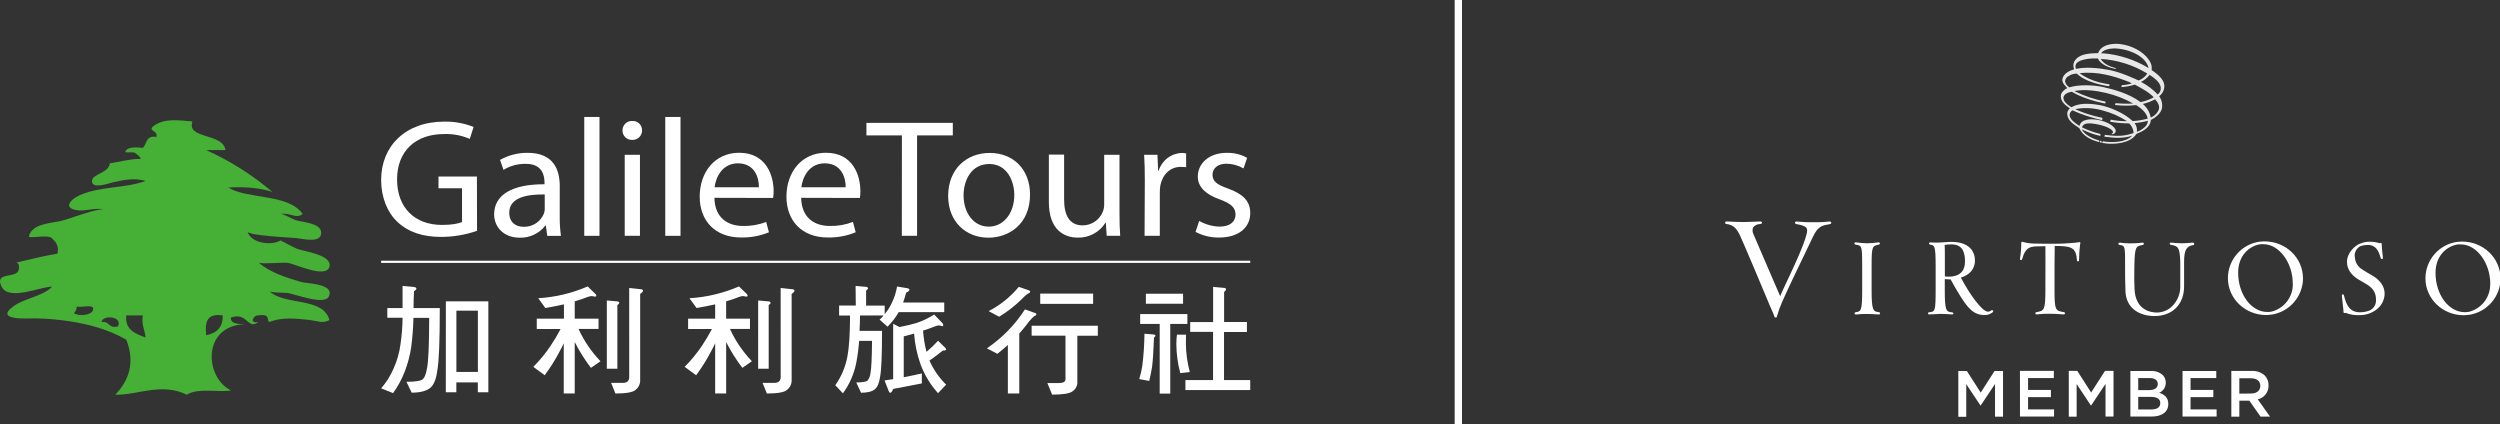 <svg width="342" height="58" viewBox="0 0 342 58" fill="none" xmlns="http://www.w3.org/2000/svg">
<rect x="0" y="0" width="342" height="58" fill="#333333" stroke="none"/>
<g clip-path="url(#clip0_13346_4572)">
<path d="M294.061 10.252C293.745 10.652 293.345 10.977 292.889 11.204C293.742 11.642 294.514 12.223 295.17 12.923C295.321 12.815 295.439 12.668 295.513 12.498C295.587 12.328 295.614 12.141 295.592 11.957C295.492 11.177 294.564 10.582 294.061 10.238M289.211 6.629C288.869 6.629 287.766 6.708 287.43 7.292C287.519 7.292 287.619 7.292 287.721 7.292C289.917 7.477 292.041 8.167 293.927 9.31C293.585 7.732 291.335 6.677 289.211 6.618M287.126 8.231C287.078 8.155 287.034 8.077 286.995 7.997C286.995 7.997 286.437 7.997 286.184 7.997C285.619 8.028 284.242 8.2 283.999 8.781C283.948 8.879 283.921 8.988 283.921 9.099C283.921 9.209 283.948 9.318 283.999 9.417L284.115 9.399C285.297 9.166 286.893 9.262 288.533 9.571C290.174 9.881 292.091 10.802 292.554 11.008C293.045 10.832 293.466 10.501 293.752 10.063C291.826 8.885 289.641 8.198 287.389 8.062C287.769 8.774 288.739 9.152 289.444 9.32C289.443 9.334 289.443 9.348 289.444 9.362C289.429 9.385 289.415 9.409 289.403 9.434C288.622 9.283 287.639 8.942 287.132 8.258M283.125 10.352C282.949 10.402 282.794 10.507 282.681 10.651C282.569 10.796 282.505 10.973 282.499 11.156C282.54 11.32 282.614 11.475 282.715 11.61C282.816 11.746 282.943 11.86 283.088 11.947C284.423 11.541 286.403 11.62 287.687 11.905C288.971 12.191 291.242 12.761 292.824 13.968C293.458 13.843 294.07 13.62 294.636 13.308C294.242 12.914 293.799 12.574 293.317 12.294C292.954 12.081 292.064 11.565 292.043 11.572C291.444 11.768 290.821 11.883 290.191 11.916C290.191 11.916 290.28 11.661 290.283 11.641C290.743 11.635 291.198 11.555 291.633 11.403L291.269 11.221C289.184 10.383 286.879 9.729 284.475 10.018C285.282 10.589 286.186 11.006 287.143 11.249C287.708 11.386 288.17 11.483 288.598 11.544C288.581 11.631 288.555 11.716 288.523 11.799C287.078 11.599 285.56 11.111 284.721 10.561C284.501 10.414 284.294 10.248 284.101 10.066C283.756 10.08 283.417 10.165 283.105 10.314M282.293 13.219C282.16 13.854 282.869 14.356 283.369 14.673C284.31 14.123 285.622 14.092 287.228 14.377C288.41 14.59 290.489 15.36 291.749 16.567C292.444 16.527 293.133 16.411 293.804 16.223C293.701 15.432 292.852 14.772 292.225 14.377C291.262 14.486 290.289 14.48 289.328 14.36C289.355 14.281 289.382 14.195 289.413 14.109C290.21 14.191 291.011 14.208 291.811 14.16C290.644 13.503 289.391 13.015 288.088 12.71C286.718 12.393 285.17 12.18 283.762 12.455C285.125 13.124 286.569 13.612 288.057 13.906C288.037 13.989 288.019 14.075 288.002 14.16L287.759 14.116C284.913 13.535 283.444 12.559 283.444 12.559C283.444 12.559 282.56 12.603 282.297 13.222M292.324 18.035C292.825 17.867 293.271 17.566 293.615 17.165C293.74 16.971 293.817 16.751 293.841 16.522C293.243 16.681 292.63 16.786 292.013 16.835C292.271 17.178 292.383 17.609 292.324 18.035ZM295.283 15.085C295.537 14.514 295.163 13.975 294.814 13.586C294.285 13.873 293.721 14.086 293.136 14.222C293.706 14.695 294.091 15.355 294.222 16.085C294.69 15.891 295.072 15.533 295.297 15.078M296.026 12.246C295.907 12.612 295.679 12.934 295.372 13.167C295.549 13.409 295.674 13.685 295.738 13.978C295.803 14.271 295.805 14.575 295.746 14.869C295.561 15.556 294.842 16.113 294.239 16.409C294.163 17.464 293.109 17.983 292.263 18.32C291.386 19.695 289.108 19.733 288.197 19.637C288.019 19.619 287.797 19.592 287.581 19.551C287.605 19.492 287.632 19.413 287.663 19.327C287.776 19.348 287.913 19.365 288.006 19.379C289.057 19.502 290.824 19.478 291.674 18.567C290.444 18.973 289.228 18.866 288.15 18.732L287.869 18.688L287.951 18.444C289.876 18.708 290.739 18.578 291.879 18.196C291.852 17.695 291.634 17.224 291.269 16.88C290.397 16.88 289.526 16.804 288.667 16.653C288.691 16.563 288.715 16.467 288.742 16.371C289.475 16.515 290.221 16.583 290.968 16.574C289.96 15.917 288.854 15.428 287.691 15.126C286.58 14.797 285.413 14.707 284.266 14.862C284.143 14.882 283.947 14.941 283.896 14.948C285.033 15.454 286.222 15.834 287.441 16.082C287.506 16.099 287.557 16.12 287.619 16.134C287.619 16.22 287.591 16.305 287.574 16.391C287.572 16.409 287.572 16.426 287.574 16.443C286.55 16.207 285.542 15.904 284.557 15.536C283.81 15.243 283.53 15.089 283.53 15.089C283.399 15.152 283.291 15.254 283.218 15.38C283.145 15.506 283.112 15.651 283.122 15.797C283.201 16.367 283.855 16.828 284.475 17.234L284.512 17.069C284.581 16.91 284.686 16.771 284.819 16.661C284.952 16.551 285.108 16.474 285.276 16.436C285.61 16.343 285.957 16.304 286.304 16.323C287.3 16.357 288.91 16.818 289.386 17.698C289.415 17.754 289.432 17.816 289.435 17.88C289.438 17.943 289.427 18.006 289.404 18.065C289.381 18.124 289.345 18.177 289.299 18.221C289.253 18.265 289.199 18.299 289.139 18.32C288.982 18.375 288.865 18.392 288.817 18.32C288.881 18.312 288.94 18.282 288.983 18.233C289.026 18.185 289.05 18.123 289.05 18.059C289.05 17.804 288.499 17.481 287.985 17.296C287.353 17.078 286.696 16.939 286.03 16.883C285.461 16.842 284.923 16.952 284.827 17.426C285.631 17.811 286.471 18.113 287.334 18.327C287.334 18.385 287.334 18.44 287.334 18.482C287.334 18.523 287.334 18.543 287.334 18.581C287.334 18.619 287.334 18.581 287.334 18.598C286.448 18.4 285.589 18.094 284.776 17.687C285.16 18.423 286.218 18.959 287.173 19.221C287.173 19.303 287.173 19.379 287.173 19.437C286.122 19.183 284.917 18.636 284.454 17.533C283.769 17.041 282.779 16.56 282.8 15.47C282.832 15.216 282.961 14.984 283.16 14.824C282.608 14.449 281.886 13.93 281.923 13.139C281.923 12.723 282.221 12.452 282.526 12.211L282.8 12.053C282.488 11.689 282.091 11.366 282.132 10.85C282.245 10.07 283.105 9.664 283.749 9.475C283.643 9.248 283.61 8.994 283.654 8.748C283.698 8.502 283.818 8.275 283.995 8.1C284.68 7.32 286.002 7.296 287.026 7.268C287.334 6.343 288.365 6.041 289.256 6C289.515 5.984 289.775 5.993 290.033 6.027C290.256 6.055 290.465 6.092 290.622 6.127C292.126 6.443 293.681 7.402 294.228 8.66C294.348 8.953 294.386 9.273 294.338 9.585C295.211 10.169 296.393 11.08 296.009 12.239M287.348 19.265C287.32 19.299 287.283 19.325 287.242 19.341C287.242 19.396 287.304 19.444 287.328 19.496L287.513 19.537C287.516 19.513 287.516 19.489 287.513 19.465C287.497 19.44 287.489 19.411 287.489 19.382C287.489 19.353 287.497 19.324 287.513 19.3L287.331 19.262" fill="#E8E8E8"/>
<path d="M250.512 30.451C250.512 30.371 250.416 30.296 250.255 30.306C249.552 30.385 248.845 30.417 248.138 30.402C247.362 30.418 246.585 30.386 245.813 30.306C245.773 30.296 245.731 30.297 245.691 30.308C245.651 30.32 245.615 30.341 245.587 30.371C245.569 30.392 245.556 30.416 245.552 30.443C245.547 30.47 245.549 30.497 245.56 30.523C245.577 30.562 245.605 30.595 245.641 30.619C245.677 30.643 245.719 30.656 245.762 30.657C246.58 30.798 246.977 30.956 247.131 31.196C247.248 31.379 247.248 31.633 247.131 32.073C246.721 33.675 245.419 36.435 244.47 38.45C244.077 39.288 243.727 40.028 243.522 40.512C243.179 39.694 242.183 37.381 241.285 35.318C240.57 33.668 239.892 32.114 239.847 31.977C239.781 31.835 239.747 31.681 239.747 31.525C239.747 31.369 239.781 31.214 239.847 31.073C239.967 30.938 240.115 30.83 240.279 30.757C240.444 30.683 240.622 30.646 240.803 30.646C240.994 30.619 241.053 30.519 241.046 30.444C241.039 30.368 240.95 30.285 240.785 30.296C240.1 30.327 238.878 30.375 238.467 30.375C238.056 30.375 236.977 30.344 236.234 30.296C236.066 30.296 235.984 30.368 235.977 30.454C235.97 30.54 236.039 30.633 236.203 30.646C237.028 30.75 237.522 31.141 238.011 32.166C238.354 32.853 241.416 40.124 241.861 41.207C242.059 41.688 242.203 42.042 242.34 42.324C242.511 42.709 242.625 42.963 242.724 43.259C242.723 43.289 242.73 43.319 242.745 43.346C242.759 43.372 242.78 43.395 242.806 43.41C242.838 43.43 242.875 43.439 242.912 43.438C242.936 43.439 242.96 43.435 242.982 43.426C243.005 43.417 243.025 43.404 243.042 43.386C243.058 43.369 243.071 43.349 243.08 43.326C243.088 43.304 243.092 43.279 243.09 43.255C243.283 42.579 243.523 41.917 243.809 41.275C244.645 39.381 245.864 36.868 246.834 34.851C247.32 33.843 247.741 32.97 247.988 32.444C248.673 30.966 249.231 30.863 250.135 30.698L250.323 30.66C250.467 30.633 250.522 30.536 250.512 30.457M257.166 42.956C257.183 42.935 257.194 42.91 257.197 42.884C257.201 42.857 257.197 42.83 257.187 42.805C257.174 42.777 257.153 42.753 257.127 42.736C257.101 42.719 257.07 42.709 257.039 42.709C256.228 42.606 256.036 42.475 256.036 39.615V36.356C256.036 33.678 256.128 33.658 257.009 33.465C257.132 33.441 257.183 33.352 257.169 33.276C257.156 33.201 257.087 33.132 256.95 33.159C256.434 33.233 255.914 33.273 255.392 33.28C254.893 33.268 254.396 33.226 253.902 33.156C253.867 33.149 253.831 33.151 253.797 33.162C253.763 33.173 253.732 33.192 253.707 33.218C253.692 33.236 253.682 33.258 253.679 33.282C253.675 33.306 253.678 33.33 253.687 33.352C253.703 33.385 253.728 33.414 253.76 33.434C253.791 33.454 253.827 33.465 253.865 33.465C254.697 33.603 254.748 33.613 254.748 36.367V39.618C254.748 42.575 254.594 42.599 253.858 42.712C253.837 42.712 253.817 42.717 253.798 42.725C253.779 42.733 253.762 42.745 253.747 42.76C253.733 42.775 253.722 42.793 253.715 42.813C253.708 42.832 253.706 42.853 253.707 42.874C253.716 42.921 253.743 42.962 253.782 42.99C253.821 43.017 253.869 43.029 253.916 43.022C254.407 42.967 254.901 42.943 255.395 42.95C255.628 42.95 256.45 42.97 256.995 43.022H257.033C257.058 43.022 257.084 43.016 257.107 43.005C257.13 42.994 257.15 42.977 257.166 42.956ZM266.519 37.848C266.364 37.85 266.209 37.836 266.057 37.807V35.009C266.057 34.452 266.057 33.826 266.029 33.507C266.33 33.456 266.635 33.431 266.94 33.431H267.026C268.245 33.465 268.814 34.201 268.814 35.744C268.814 37.147 268.043 37.855 266.519 37.855M272.584 42.733C272.694 42.623 272.684 42.53 272.639 42.479C272.595 42.427 272.502 42.4 272.375 42.479C272.256 42.583 272.102 42.639 271.944 42.637C271.16 42.637 269.427 40.23 268.245 37.975C269.468 37.608 270.17 36.769 270.17 35.662C270.17 34.026 268.992 33.087 266.94 33.087H266.855C266.615 33.087 266.293 33.118 265.978 33.139C265.663 33.159 265.293 33.183 265.153 33.183C264.796 33.198 264.439 33.188 264.084 33.156C264.042 33.149 263.998 33.158 263.962 33.183C263.926 33.207 263.901 33.244 263.892 33.286C263.892 33.359 263.927 33.441 264.053 33.465C264.639 33.562 264.796 33.589 264.796 36.373V39.618C264.796 42.558 264.721 42.651 263.92 42.712C263.8 42.712 263.742 42.805 263.748 42.877C263.751 42.9 263.759 42.921 263.77 42.94C263.782 42.959 263.797 42.976 263.816 42.989C263.834 43.001 263.855 43.01 263.877 43.014C263.899 43.018 263.922 43.017 263.944 43.011C264.461 42.977 265.159 42.943 265.427 42.943C265.769 42.943 266.382 42.96 267.033 43.011C267.077 43.019 267.122 43.009 267.16 42.984C267.178 42.972 267.194 42.957 267.206 42.938C267.218 42.92 267.225 42.899 267.228 42.877C267.225 42.858 267.218 42.839 267.207 42.823C267.197 42.806 267.183 42.792 267.166 42.781C267.135 42.752 267.093 42.735 267.05 42.733C266.221 42.644 266.046 42.523 266.046 39.639V38.178C266.195 38.2 266.345 38.211 266.495 38.213C266.615 38.213 266.721 38.213 266.838 38.213C268.892 41.904 269.735 43.097 271.492 43.097C271.886 43.109 272.272 42.98 272.581 42.733M284.568 33.376C284.593 33.342 284.606 33.299 284.602 33.257C284.598 33.214 284.578 33.175 284.547 33.146C284.518 33.123 284.483 33.111 284.446 33.111C284.409 33.111 284.374 33.123 284.345 33.146C283.821 33.231 282.722 33.293 282.27 33.317C281.927 33.342 281.297 33.352 281.02 33.345H280.814C280.612 33.345 280.252 33.345 280.057 33.345H279.931H279.749C279.502 33.345 279.064 33.324 278.605 33.324C277.991 33.34 277.378 33.269 276.783 33.115C276.755 33.089 276.72 33.073 276.682 33.069C276.644 33.066 276.607 33.074 276.574 33.094C276.542 33.112 276.518 33.141 276.506 33.176C276.494 33.211 276.495 33.249 276.509 33.283C276.511 33.974 276.454 34.664 276.338 35.346C276.307 35.48 276.369 35.559 276.441 35.576C276.513 35.593 276.608 35.548 276.643 35.421C277.033 33.988 277.571 33.73 278.633 33.702H279.02L279.811 33.678C279.831 34.173 279.811 36.593 279.811 38.233C279.811 38.814 279.811 39.309 279.811 39.608C279.811 42.486 279.626 42.516 278.578 42.702C278.535 42.708 278.497 42.73 278.471 42.764C278.444 42.798 278.432 42.842 278.437 42.884C278.449 42.926 278.475 42.963 278.512 42.986C278.549 43.01 278.593 43.019 278.636 43.011C279.224 42.94 279.817 42.91 280.41 42.922C280.677 42.922 281.78 42.95 282.304 43.011H282.338C282.362 43.012 282.385 43.008 282.407 42.997C282.428 42.987 282.447 42.972 282.461 42.953C282.48 42.932 282.491 42.906 282.495 42.879C282.499 42.851 282.494 42.823 282.482 42.798C282.471 42.77 282.452 42.745 282.427 42.727C282.402 42.709 282.372 42.699 282.342 42.699C281.177 42.506 281.057 42.486 281.057 39.605C281.057 39.392 281.057 39.082 281.057 38.708C281.057 37.071 281.057 34.38 281.088 33.647C281.513 33.647 281.937 33.647 282.242 33.685C283.431 33.761 284.047 34.074 284.119 35.559C284.119 35.7 284.205 35.762 284.277 35.762C284.338 35.762 284.414 35.707 284.414 35.566C284.42 34.822 284.47 34.079 284.564 33.342M300.15 33.324C300.144 33.284 300.123 33.248 300.091 33.223C300.06 33.198 300.019 33.186 299.979 33.19C299.424 33.242 298.952 33.28 298.513 33.28C298.003 33.28 297.465 33.235 297.006 33.19C296.975 33.186 296.943 33.19 296.913 33.202C296.884 33.214 296.858 33.234 296.839 33.259C296.826 33.281 296.819 33.306 296.819 33.331C296.819 33.356 296.826 33.381 296.839 33.403C296.854 33.432 296.877 33.456 296.904 33.473C296.932 33.49 296.964 33.499 296.996 33.5C297.965 33.641 298.198 33.867 298.26 35.796C298.26 36.04 298.26 36.525 298.26 36.532V36.6C298.26 36.841 298.26 37.03 298.26 37.222C298.26 37.659 298.26 38.106 298.26 39.151C298.27 39.646 298.183 40.138 298.002 40.598C297.82 41.059 297.55 41.478 297.205 41.832C296.653 42.405 295.899 42.737 295.106 42.757C294.215 42.757 292.133 42.441 292.003 39.533C291.972 38.873 291.941 37.917 291.979 36.401C292.04 33.733 292.164 33.709 293.123 33.503C293.246 33.482 293.291 33.397 293.28 33.328C293.277 33.306 293.269 33.285 293.256 33.266C293.244 33.247 293.228 33.231 293.21 33.218C293.191 33.206 293.17 33.198 293.148 33.194C293.126 33.191 293.103 33.192 293.082 33.197C292.513 33.266 291.941 33.298 291.369 33.293C290.911 33.29 290.453 33.256 289.999 33.194C289.976 33.189 289.953 33.188 289.93 33.192C289.906 33.197 289.884 33.205 289.865 33.218C289.845 33.231 289.828 33.247 289.815 33.267C289.801 33.286 289.792 33.308 289.787 33.331C289.787 33.403 289.825 33.482 289.955 33.507C290.691 33.617 290.736 33.62 290.712 36.408C290.712 37.608 290.712 38.553 290.763 39.845C290.869 42.344 292.88 43.235 294.726 43.235C297.191 43.235 298.784 41.64 298.784 39.168V35.851C298.784 34.232 299.085 33.668 300.041 33.527C300.081 33.52 300.117 33.498 300.142 33.466C300.167 33.433 300.178 33.393 300.174 33.352M313.658 38.766C313.685 39.631 313.422 40.48 312.91 41.177C312.398 41.874 311.667 42.377 310.836 42.606L310.726 42.63C310.545 42.665 310.362 42.681 310.178 42.678C307.973 42.678 306.178 40.272 306.178 37.298C306.178 34.913 307.753 33.617 309.243 33.407H309.325H309.404H309.637C311.774 33.407 313.651 35.927 313.651 38.8M315.045 38.054C315.045 35.28 312.699 33.022 309.812 33.022C309.692 33.022 309.507 33.022 309.36 33.053H309.336H309.253H309.171C307.957 33.208 306.841 33.802 306.032 34.724C305.223 35.646 304.777 36.833 304.777 38.061C304.777 40.839 307.123 43.097 310.01 43.097C310.24 43.095 310.469 43.074 310.695 43.035H310.795C311.976 42.843 313.052 42.238 313.833 41.327C314.613 40.415 315.047 39.256 315.058 38.054M322.12 35.088C322.095 34.785 322.166 34.482 322.322 34.221C322.478 33.961 322.712 33.757 322.99 33.637H323.028C323.311 33.55 323.605 33.506 323.901 33.507C325.066 33.507 325.415 34.38 325.668 35.277C325.677 35.314 325.695 35.349 325.72 35.377C325.746 35.406 325.779 35.427 325.816 35.438C325.839 35.444 325.864 35.442 325.887 35.434C325.91 35.426 325.93 35.412 325.946 35.394C325.967 35.368 325.982 35.337 325.987 35.303C325.993 35.27 325.989 35.236 325.977 35.205C325.894 34.658 325.819 33.52 325.816 33.486C325.825 33.461 325.829 33.435 325.828 33.409C325.828 33.383 325.822 33.357 325.811 33.333C325.8 33.309 325.785 33.287 325.765 33.269C325.746 33.251 325.724 33.237 325.699 33.228C325.673 33.221 325.645 33.222 325.619 33.23C325.593 33.237 325.57 33.252 325.552 33.273C325.101 33.134 324.632 33.066 324.161 33.07C323.707 33.06 323.256 33.153 322.843 33.342H322.805C322.12 33.651 321.069 34.572 321.069 35.834C321.069 36.758 321.579 37.553 322.538 38.175C322.829 38.357 323.333 38.646 323.586 38.787C324.613 39.364 325.035 40.017 325.035 40.976C325.062 41.278 324.997 41.581 324.849 41.845C324.701 42.109 324.477 42.321 324.206 42.455L324.12 42.489C323.718 42.64 323.293 42.718 322.863 42.719C321.473 42.719 320.973 41.794 320.651 40.395C320.603 40.258 320.507 40.261 320.483 40.268C320.455 40.274 320.429 40.287 320.408 40.306C320.387 40.326 320.371 40.351 320.363 40.378V40.461C320.363 40.519 320.531 41.98 320.596 42.575C320.583 42.6 320.576 42.629 320.576 42.657C320.576 42.686 320.583 42.715 320.596 42.74C320.613 42.769 320.637 42.792 320.666 42.808C320.695 42.824 320.728 42.831 320.761 42.829C320.794 42.826 320.826 42.812 320.85 42.788C321.487 43.046 322.174 43.155 322.86 43.108C323.319 43.107 323.775 43.021 324.202 42.853L324.285 42.822C326.021 42.063 326.213 40.712 326.216 40.165C326.216 39.178 325.593 38.285 324.456 37.649C324.144 37.474 323.428 37.051 323.168 36.868C322.856 36.687 322.596 36.427 322.416 36.113C322.235 35.799 322.141 35.443 322.141 35.081M340.658 38.794C340.687 39.66 340.423 40.51 339.911 41.208C339.398 41.905 338.666 42.408 337.833 42.637L337.727 42.657C337.546 42.692 337.363 42.709 337.179 42.706C334.973 42.706 333.179 40.299 333.179 37.326C333.179 34.94 334.754 33.644 336.261 33.434H336.343H336.422H336.655C338.792 33.434 340.669 35.954 340.669 38.828M342.066 38.082C342.066 35.308 339.717 33.049 336.833 33.049C336.71 33.049 336.528 33.049 336.381 33.08H336.35H336.271H336.193C334.979 33.235 333.863 33.83 333.054 34.752C332.246 35.674 331.801 36.861 331.802 38.089C331.802 40.866 334.148 43.125 337.035 43.125C337.265 43.121 337.493 43.1 337.72 43.063H337.823C339.004 42.87 340.08 42.265 340.86 41.353C341.64 40.442 342.075 39.283 342.087 38.082" fill="white"/>
<path d="M306.341 53.851V51.75H307.92C308.729 51.75 309.211 52.115 309.211 52.782V52.802C309.211 53.435 308.711 53.834 307.931 53.834L306.341 53.851ZM305.246 57H306.341V54.813H307.711L309.242 56.993H310.54L308.859 54.628C309.287 54.535 309.669 54.295 309.939 53.949C310.208 53.603 310.349 53.173 310.335 52.734V52.716C310.348 52.217 310.163 51.732 309.821 51.369C309.327 50.931 308.681 50.706 308.023 50.743H305.246V57ZM298.571 50.75H303.187V51.719H299.667V53.342H302.783V54.325H299.667V56.006H303.232V56.986H298.571V50.75ZM295.526 55.157C295.526 55.717 295.071 56.013 294.324 56.013H292.509V54.294H294.245C295.108 54.294 295.526 54.607 295.526 55.136M295.184 52.517C295.184 53.091 294.711 53.366 294.009 53.366H292.509V51.719H294.084C294.786 51.719 295.18 52.022 295.18 52.514L295.184 52.517ZM291.437 56.986H294.317C295.708 56.986 296.622 56.388 296.622 55.267V55.246C296.622 54.401 296.115 53.981 295.386 53.73C295.652 53.614 295.878 53.422 296.037 53.177C296.195 52.933 296.278 52.647 296.276 52.355V52.335C296.281 52.143 296.246 51.953 296.174 51.776C296.102 51.598 295.995 51.437 295.858 51.303C295.41 50.91 294.825 50.711 294.231 50.75H291.437V56.986ZM283.009 50.736H284.173L286.067 53.693L287.964 50.736H289.129V56.986H288.036V52.517L286.067 55.466H286.033L284.084 52.534V57.003H283.009V50.736ZM276.334 56.986H280.995V56.006H277.44V54.325H280.563V53.342H277.44V51.719H280.964V50.736H276.33L276.334 56.986ZM267.898 50.75H269.066L270.96 53.706L272.854 50.75H274.015V57H272.919V52.531L270.953 55.48H270.933L268.984 52.548V57.017H267.898V50.75Z" fill="white"/>
</g>
<line x1="199.5" x2="199.5" y2="58" stroke="white"/>
<path d="M65.26 31.574C63.677 32.127 62.012 32.409 60.335 32.408C57.918 32.408 55.928 31.813 54.366 30.357C52.999 29.075 52.141 27.013 52.141 24.61C52.141 20.006 55.433 16.639 60.786 16.639C62.155 16.613 63.516 16.86 64.789 17.367L64.266 19.001C63.154 18.52 61.949 18.294 60.738 18.337C56.851 18.337 54.318 20.672 54.318 24.542C54.318 28.412 56.735 30.77 60.471 30.77C61.839 30.77 62.745 30.589 63.206 30.36V25.756H59.986V24.152H65.243L65.26 31.574Z" fill="white"/>
<path d="M76.571 29.607C76.561 30.495 76.616 31.382 76.735 32.263H74.862L74.674 30.864H74.602C74.189 31.395 73.657 31.821 73.049 32.108C72.441 32.395 71.774 32.534 71.102 32.516C68.78 32.516 67.598 30.933 67.598 29.33C67.598 26.65 70.062 25.186 74.489 25.207V24.981C74.489 24.062 74.229 22.39 71.884 22.414C70.824 22.402 69.782 22.687 68.876 23.238L68.404 21.871C69.562 21.226 70.867 20.893 72.192 20.907C75.723 20.907 76.574 23.221 76.574 25.443L76.571 29.607ZM74.52 26.605C72.247 26.561 69.666 26.947 69.666 29.101C69.666 30.43 70.565 31.025 71.607 31.025C72.212 31.05 72.809 30.884 73.315 30.551C73.82 30.218 74.208 29.734 74.424 29.169C74.491 28.962 74.523 28.747 74.52 28.53V26.605Z" fill="white"/>
<path d="M79.926 16H82.011V32.261H79.926V16Z" fill="white"/>
<path d="M86.459 19.137C86.287 19.141 86.115 19.11 85.955 19.046C85.795 18.982 85.649 18.886 85.528 18.763C85.406 18.641 85.31 18.495 85.246 18.335C85.183 18.175 85.152 18.003 85.157 17.831C85.156 17.656 85.191 17.484 85.259 17.323C85.328 17.163 85.428 17.018 85.555 16.898C85.681 16.778 85.831 16.685 85.995 16.625C86.159 16.565 86.333 16.539 86.507 16.549C86.68 16.539 86.853 16.566 87.015 16.626C87.177 16.687 87.325 16.78 87.45 16.9C87.574 17.021 87.673 17.166 87.739 17.326C87.805 17.486 87.837 17.658 87.833 17.831C87.837 18.007 87.804 18.181 87.737 18.344C87.67 18.507 87.57 18.654 87.444 18.777C87.318 18.899 87.167 18.994 87.003 19.056C86.838 19.118 86.662 19.146 86.487 19.137H86.459ZM85.461 32.26V21.174H87.546V32.26H85.461Z" fill="white"/>
<path d="M91.008 16H93.093V32.261H91.008V16Z" fill="white"/>
<path d="M97.732 27.062C97.78 29.797 99.558 30.911 101.639 30.911C102.723 30.94 103.802 30.752 104.812 30.357L105.191 31.776C103.975 32.274 102.669 32.516 101.356 32.487C97.852 32.487 95.719 30.22 95.719 26.898C95.719 23.575 97.77 20.898 101.12 20.898C104.86 20.898 105.83 24.081 105.83 26.118C105.837 26.441 105.814 26.764 105.762 27.082L97.732 27.062ZM103.817 25.619C103.841 24.361 103.273 22.344 100.952 22.344C98.823 22.344 97.92 24.221 97.756 25.619H103.817Z" fill="white"/>
<path d="M109.599 27.062C109.647 29.797 111.421 30.911 113.507 30.911C114.591 30.94 115.671 30.751 116.682 30.357L117.058 31.776C115.842 32.274 114.537 32.516 113.223 32.487C109.716 32.487 107.586 30.22 107.586 26.898C107.586 23.575 109.637 20.898 112.987 20.898C116.747 20.898 117.698 24.081 117.698 26.118C117.706 26.441 117.683 26.764 117.629 27.082L109.599 27.062ZM115.688 25.619C115.711 24.361 115.141 22.344 112.82 22.344C110.69 22.344 109.791 24.221 109.623 25.619H115.688Z" fill="white"/>
<path d="M123.381 18.518H118.527V16.809H130.345V18.518H125.456V32.26H123.371L123.381 18.518Z" fill="white"/>
<path d="M135.2 32.514C132.124 32.514 129.707 30.312 129.707 26.808C129.707 23.099 132.24 20.922 135.392 20.922C138.684 20.922 140.909 23.236 140.909 26.603C140.909 30.726 137.949 32.514 135.224 32.514H135.2ZM135.272 31.003C137.262 31.003 138.756 29.191 138.756 26.672C138.756 24.795 137.785 22.436 135.337 22.436C132.89 22.436 131.816 24.634 131.816 26.74C131.816 29.167 133.235 31.003 135.235 31.003H135.272Z" fill="white"/>
<path d="M153.148 29.24C153.148 30.382 153.172 31.39 153.244 32.262H151.398L151.278 30.454H151.23C150.834 31.099 150.276 31.628 149.61 31.988C148.944 32.348 148.196 32.526 147.439 32.505C145.641 32.505 143.484 31.517 143.484 27.647V21.152H145.57V27.282C145.57 29.387 146.253 30.833 148.127 30.833C148.714 30.826 149.287 30.647 149.773 30.317C150.26 29.987 150.638 29.521 150.861 28.977C150.992 28.651 151.057 28.303 151.053 27.952V21.176H153.148V29.24Z" fill="white"/>
<path d="M156.611 24.634C156.611 23.328 156.587 22.207 156.516 21.175H158.338L158.433 23.352H158.505C158.717 22.666 159.138 22.063 159.709 21.627C160.28 21.191 160.973 20.945 161.691 20.922C161.884 20.921 162.076 20.945 162.262 20.994V22.87C162.018 22.842 161.773 22.828 161.527 22.826C160.057 22.826 159.018 23.903 158.731 25.39C158.684 25.709 158.661 26.031 158.662 26.354V32.261H156.577L156.611 24.634Z" fill="white"/>
<path d="M164.046 30.223C164.894 30.702 165.845 30.97 166.819 31.003C168.309 31.003 169.02 30.291 169.02 29.351C169.02 28.411 168.429 27.861 166.914 27.3C164.829 26.565 163.858 25.492 163.858 24.162C163.858 22.375 165.373 20.908 167.814 20.908C168.79 20.884 169.755 21.12 170.61 21.592L170.111 23.038C169.397 22.625 168.59 22.404 167.766 22.395C166.535 22.395 165.872 23.079 165.872 23.906C165.872 24.846 166.535 25.273 168.025 25.806C169.991 26.518 171.034 27.478 171.034 29.15C171.034 31.122 169.448 32.496 166.771 32.496C165.65 32.512 164.543 32.247 163.551 31.724L164.046 30.223Z" fill="white"/>
<path d="M52.986 42.139H55.071V39.117L56.636 39.261C56.855 39.302 56.961 39.367 56.961 39.452C56.961 39.603 56.855 39.726 56.636 39.821C56.593 40.653 56.571 41.426 56.571 42.139H60.164C60.164 46.665 60.05 49.514 59.822 50.685C59.682 51.823 59.371 52.61 58.892 53.033C58.414 53.457 57.525 53.717 56.318 53.717L55.6 52.23C56.884 52.23 57.639 52.101 57.867 51.844C58.106 51.622 58.291 51.119 58.421 50.343C58.605 49.489 58.703 47.202 58.715 43.483H56.561C56.527 44.819 56.425 46.153 56.254 47.479C56.082 48.639 55.781 49.777 55.354 50.87C54.951 51.901 54.421 52.879 53.775 53.779L52.145 53.122C52.854 52.306 53.431 51.383 53.854 50.388C54.319 49.351 54.632 48.253 54.783 47.127C54.964 45.914 55.062 44.691 55.074 43.465H52.986V42.139ZM60.995 41.223H66.806V53.659H65.367V52.316H62.427V53.659H60.988L60.995 41.223ZM62.434 50.883H65.374V42.495H62.434V50.883Z" fill="white"/>
<path d="M80.963 40.503C80.774 40.511 80.587 40.549 80.41 40.616C79.825 40.85 79.228 41.053 78.622 41.224V43.59H81.88V45.002H79.145C79.888 46.632 80.903 48.125 82.146 49.415L80.84 50.324C79.996 49.217 79.253 48.035 78.622 46.793V53.828H77.121V46.954C76.947 47.337 76.779 47.692 76.584 48.024C75.985 49.181 75.292 50.288 74.513 51.333L72.961 50.184C73.839 49.303 74.63 48.339 75.323 47.306C75.82 46.564 76.277 45.796 76.69 45.005H73.429V43.59H77.148V41.638C76.311 41.833 75.463 41.98 74.605 42.137L73.627 40.794C74.81 40.728 75.984 40.553 77.135 40.271C78.251 40.002 79.342 39.638 80.396 39.184L81.452 40.209C81.489 40.238 81.519 40.274 81.539 40.317C81.56 40.359 81.57 40.405 81.569 40.452C81.569 40.534 81.504 40.578 81.374 40.578L80.963 40.503ZM83.014 41.105L84.341 41.218C84.59 41.218 84.713 41.303 84.713 41.443C84.713 41.505 84.628 41.607 84.457 41.744V50.444H83.014V41.105ZM86.074 39.395L87.691 39.57C87.876 39.594 87.968 39.655 87.968 39.761C87.968 39.867 87.838 40.042 87.575 40.209V51.914C87.596 52.189 87.547 52.465 87.433 52.717C87.319 52.969 87.143 53.187 86.922 53.353C86.552 53.672 85.641 53.831 84.187 53.831L83.602 52.379H85.199C85.742 52.379 86.036 52.143 86.077 51.675L86.074 39.395Z" fill="white"/>
<path d="M101.667 40.503C101.477 40.51 101.29 40.548 101.113 40.616C100.531 40.849 99.938 41.052 99.335 41.224V43.59H102.596V45.002H99.862C100.603 46.632 101.617 48.125 102.86 49.415L101.557 50.324C100.711 49.217 99.969 48.035 99.339 46.793V53.828H97.835V46.954C97.66 47.337 97.493 47.692 97.298 48.024C96.699 49.181 96.008 50.288 95.23 51.333L93.664 50.184C94.541 49.302 95.332 48.338 96.026 47.306C96.521 46.563 96.977 45.795 97.394 45.005H94.132V43.59H97.835V41.638C96.997 41.833 96.149 41.98 95.291 42.137L94.314 40.794C95.501 40.73 96.68 40.555 97.835 40.271C98.951 40.002 100.042 39.639 101.096 39.184L102.155 40.209C102.191 40.238 102.22 40.275 102.24 40.317C102.259 40.359 102.269 40.405 102.268 40.452C102.268 40.534 102.207 40.578 102.073 40.578L101.667 40.503ZM103.718 41.105L105.041 41.218C105.29 41.218 105.417 41.303 105.417 41.443C105.417 41.505 105.328 41.607 105.157 41.744V50.444H103.714L103.718 41.105ZM106.794 39.395L108.408 39.57C108.592 39.594 108.685 39.655 108.685 39.761C108.685 39.867 108.555 40.042 108.295 40.209V51.914C108.315 52.189 108.266 52.465 108.152 52.717C108.038 52.968 107.862 53.187 107.642 53.353C107.273 53.672 106.361 53.831 104.907 53.831L104.319 52.379H105.919C106.463 52.379 106.753 52.143 106.798 51.675L106.794 39.395Z" fill="white"/>
<path d="M117.045 39.117L118.368 39.23C118.621 39.23 118.744 39.316 118.744 39.452C118.744 39.517 118.655 39.616 118.484 39.756V41.807H121.027V42.97C121.376 42.549 121.677 42.09 121.923 41.602C122.307 40.844 122.575 40.033 122.719 39.196L124.169 39.435C124.333 39.476 124.415 39.548 124.415 39.644C124.415 39.739 124.261 39.914 123.957 40.044C123.827 40.543 123.69 40.99 123.55 41.384H129.173V42.696H122.948C122.528 43.425 122.013 44.095 121.417 44.689L120.326 43.729C120.527 43.553 120.712 43.361 120.88 43.154H117.65C117.65 43.91 117.616 44.614 117.585 45.26H120.661C120.661 48.562 120.575 50.644 120.402 51.505C120.292 52.335 120.064 52.905 119.718 53.215C119.335 53.556 118.692 53.727 117.79 53.727L117.137 52.319C118.019 52.319 118.542 52.223 118.706 52.032C118.928 51.734 119.059 51.377 119.082 51.006C119.203 50.441 119.274 48.982 119.294 46.627H117.53C117.461 47.603 117.335 48.575 117.154 49.536C116.867 51.08 116.238 52.539 115.312 53.806L114.266 52.702C115.102 51.517 115.671 50.164 115.93 48.737C116.158 47.554 116.278 45.698 116.289 43.168H114.789V41.801H117.072L117.045 39.117ZM128.455 44.511C128.225 44.535 128 44.595 127.789 44.689C127.31 44.881 126.804 45.062 126.271 45.233C126.342 46.211 126.501 47.182 126.746 48.132C127.308 47.664 127.836 47.157 128.326 46.614L129.351 47.622C129.403 47.679 129.433 47.753 129.433 47.831C129.433 47.916 129.279 47.957 128.975 47.957C128.396 48.427 127.788 48.882 127.15 49.325C127.694 50.558 128.469 51.677 129.433 52.62L128.322 53.786C127.284 52.631 126.472 51.292 125.929 49.837C125.448 48.482 125.152 47.067 125.047 45.633C124.593 45.759 124.121 45.889 123.632 46.016V51.611C124.456 51.451 125.283 51.27 126.107 51.085V52.452L122.193 53.204C122.053 53.546 121.919 53.731 121.8 53.731C121.68 53.731 121.632 53.642 121.557 53.461L121.01 52.042C121.403 51.991 121.793 51.929 122.186 51.868V44.303L123.061 44.737C123.834 44.587 124.579 44.411 125.297 44.211C126.177 43.926 127.016 43.527 127.792 43.024L128.872 44.146C128.922 44.188 128.962 44.241 128.99 44.3C129.018 44.358 129.034 44.422 129.037 44.487C129.039 44.505 129.037 44.523 129.031 44.539C129.026 44.556 129.016 44.571 129.003 44.584C128.991 44.596 128.976 44.605 128.959 44.61C128.942 44.615 128.924 44.617 128.907 44.614L128.455 44.511Z" fill="white"/>
<path d="M140.214 42.323L141.523 42.791C141.698 42.835 141.783 42.894 141.783 42.969C141.77 43.044 141.73 43.112 141.67 43.16C141.431 43.21 140.985 43.674 140.334 44.551C140.05 44.914 139.753 45.269 139.438 45.621V53.826H137.876V47.187C137.418 47.604 136.943 48.008 136.44 48.404L135.008 47.652C137.084 46.244 138.855 44.431 140.214 42.323ZM139.366 39.246L140.672 39.691C140.846 39.745 140.932 39.81 140.932 39.885C140.932 39.961 140.887 39.995 140.802 40.09C140.617 40.125 140.269 40.405 139.759 40.938C138.83 41.852 137.798 42.655 136.683 43.331L135.247 42.562C136.829 41.745 138.23 40.617 139.366 39.246ZM141.127 44.558H150.182V45.926H147.379V52.192C147.399 52.455 147.349 52.718 147.232 52.954C147.115 53.191 146.937 53.391 146.716 53.535C146.347 53.836 145.42 53.983 143.93 53.983L143.28 52.4H144.86C145.413 52.4 145.714 52.246 145.759 51.939V45.922H141.127V44.558ZM142.303 40.166H149.539V41.571H142.303V40.166Z" fill="white"/>
<path d="M156.562 45.656L157.8 45.751C157.974 45.772 158.063 45.823 158.063 45.909C158.063 45.994 157.994 46.076 157.868 46.182C157.8 48.005 157.712 49.337 157.605 50.178C157.504 50.816 157.375 51.461 157.215 52.113L155.848 51.857C156.038 51.256 156.18 50.641 156.272 50.017C156.449 48.57 156.546 47.114 156.562 45.656ZM155.974 42.962H162.435V44.312H160.09V53.843H158.647V44.312H155.974V42.962ZM156.757 40.179H161.844V41.547H156.757V40.179ZM161.006 45.782H162.247C162.247 46.271 162.23 46.698 162.23 47.061C162.249 48.356 162.429 49.645 162.767 50.896L161.464 51.043C161.115 49.744 160.934 48.406 160.924 47.061C160.925 46.633 160.952 46.206 161.006 45.782ZM162.825 44.056H165.956V39.246L167.344 39.373C167.593 39.373 167.716 39.448 167.716 39.564C167.716 39.68 167.631 39.779 167.457 39.947V44.049H170.578V45.416H167.446V51.997H171.032V53.364H162.165V51.997H165.946V45.399H162.814L162.825 44.056Z" fill="white"/>
<path d="M52.141 35.816H171.033" stroke="white" stroke-width="0.3"/>
<path d="M33.86 31.69C34.308 33.256 37.084 33.669 38.383 32.893C38.383 32.893 40.434 33.97 40.659 34.049C41.562 34.391 45.383 34.849 45.086 36.414C44.744 38.202 40.441 36.144 39.429 35.967C38.776 35.85 35.668 36.172 35.368 35.908C36.988 37.324 39.172 37.959 41.179 38.575C41.893 38.794 45.869 38.783 44.977 40.571C44.365 41.798 40.335 40.229 39.377 40.079C38.953 40.014 37.125 40.079 36.865 39.833C38.899 41.833 44.221 40.588 45.069 43.784C44.139 44.311 43.302 43.877 42.249 43.761C40.478 43.569 38.547 43.364 36.851 44.051C36.386 43.88 37.132 42.882 35.344 43.145C34.687 43.056 34.021 44.314 35.344 44.051C33.853 45.22 33.884 42.619 31.583 43.446C31.529 44.294 32.506 44.314 33.467 44.352C27.553 44.595 28.032 51.708 31.597 53.397C30.319 53.739 26.969 52.997 25.567 53.999C22.087 52.289 18.85 54.07 15.77 53.999C17.664 52.036 18.505 49.531 17.277 46.478C14.884 45.063 12.075 44.331 9.33 43.921C7.841 43.701 6.339 43.577 4.834 43.552C3.874 43.552 -0.874 43.894 1.83 41.908C3.382 40.763 5.802 40.575 7.132 39.221C5.675 39.153 1.221 41.241 0.22 39.221C-0.864 37.04 2.407 38.219 2.578 36.828C2.612 36.401 2.64 35.973 2.202 35.925C4.103 35.505 5.86 35.016 7.863 34.705C8.109 33.604 7.614 33.099 7.108 32.593C6.602 32.087 4.674 32.562 3.946 32.408C4.287 30.644 6.732 30.562 8.208 30.254C9.367 30.015 13.36 28.415 14.269 28.675C13.134 28.35 11.849 28.897 10.687 28.771C8.601 28.542 9.504 27.328 10.926 26.699C13.77 25.441 17.031 25.804 19.923 24.754C18.511 24.32 17.038 24.587 15.63 24.894C15.1 25.007 12.457 26.012 12.591 24.706C12.683 23.77 14.895 23.681 15.025 22.341C16.409 22.153 17.547 21.753 19.161 21.739C19.547 21.739 18.546 20.943 18.477 20.915C18.094 20.738 17.547 20.915 17.137 20.816C17.339 19.982 18.805 20.163 19.53 20.232C20.142 19.712 19.872 18.502 21.414 18.724C21.598 17.777 20.115 17.924 21.038 17.216C22.456 16.205 24.101 16.413 26.323 16.611C25.478 19.076 30.514 18.153 30.845 20.532H28.206C31.479 22.005 34.527 23.931 37.261 26.255C35.648 25.732 33.662 25.516 31.231 25.653C33.881 27.297 39.435 26.467 41.408 29.27C40.488 30.008 39.77 29.048 38.393 29.27C38.735 29.212 40.02 29.984 40.444 30.121C41.312 30.401 43.862 30.483 43.938 31.782C44.026 33.348 41.435 32.664 40.543 32.572C39.88 32.507 34.048 32.24 33.86 31.69ZM28.206 45.859C29.72 45.562 30.517 44.694 30.466 43.145C28.175 42.82 28.032 44.215 28.206 45.859ZM19.537 43.145H17.277C17.059 45.025 18.416 45.651 19.913 46.16C19.828 45.138 19.315 44.427 19.537 43.145ZM16.146 44.653C16.806 43.241 14.03 43.032 13.883 44.051C15.072 43.901 14.738 44.974 16.146 44.653ZM12.755 42.239C12.707 41.576 11.155 42.113 10.492 41.938C10.493 42.107 10.46 42.274 10.395 42.429C10.331 42.585 10.236 42.726 10.116 42.844C10.752 43.316 12.738 43.169 12.755 42.239Z" fill="#45B035"/>
<defs>
<clipPath id="clip0_13346_4572">
<rect width="106" height="51" fill="white" transform="translate(236 6)"/>
</clipPath>
</defs>
</svg>
